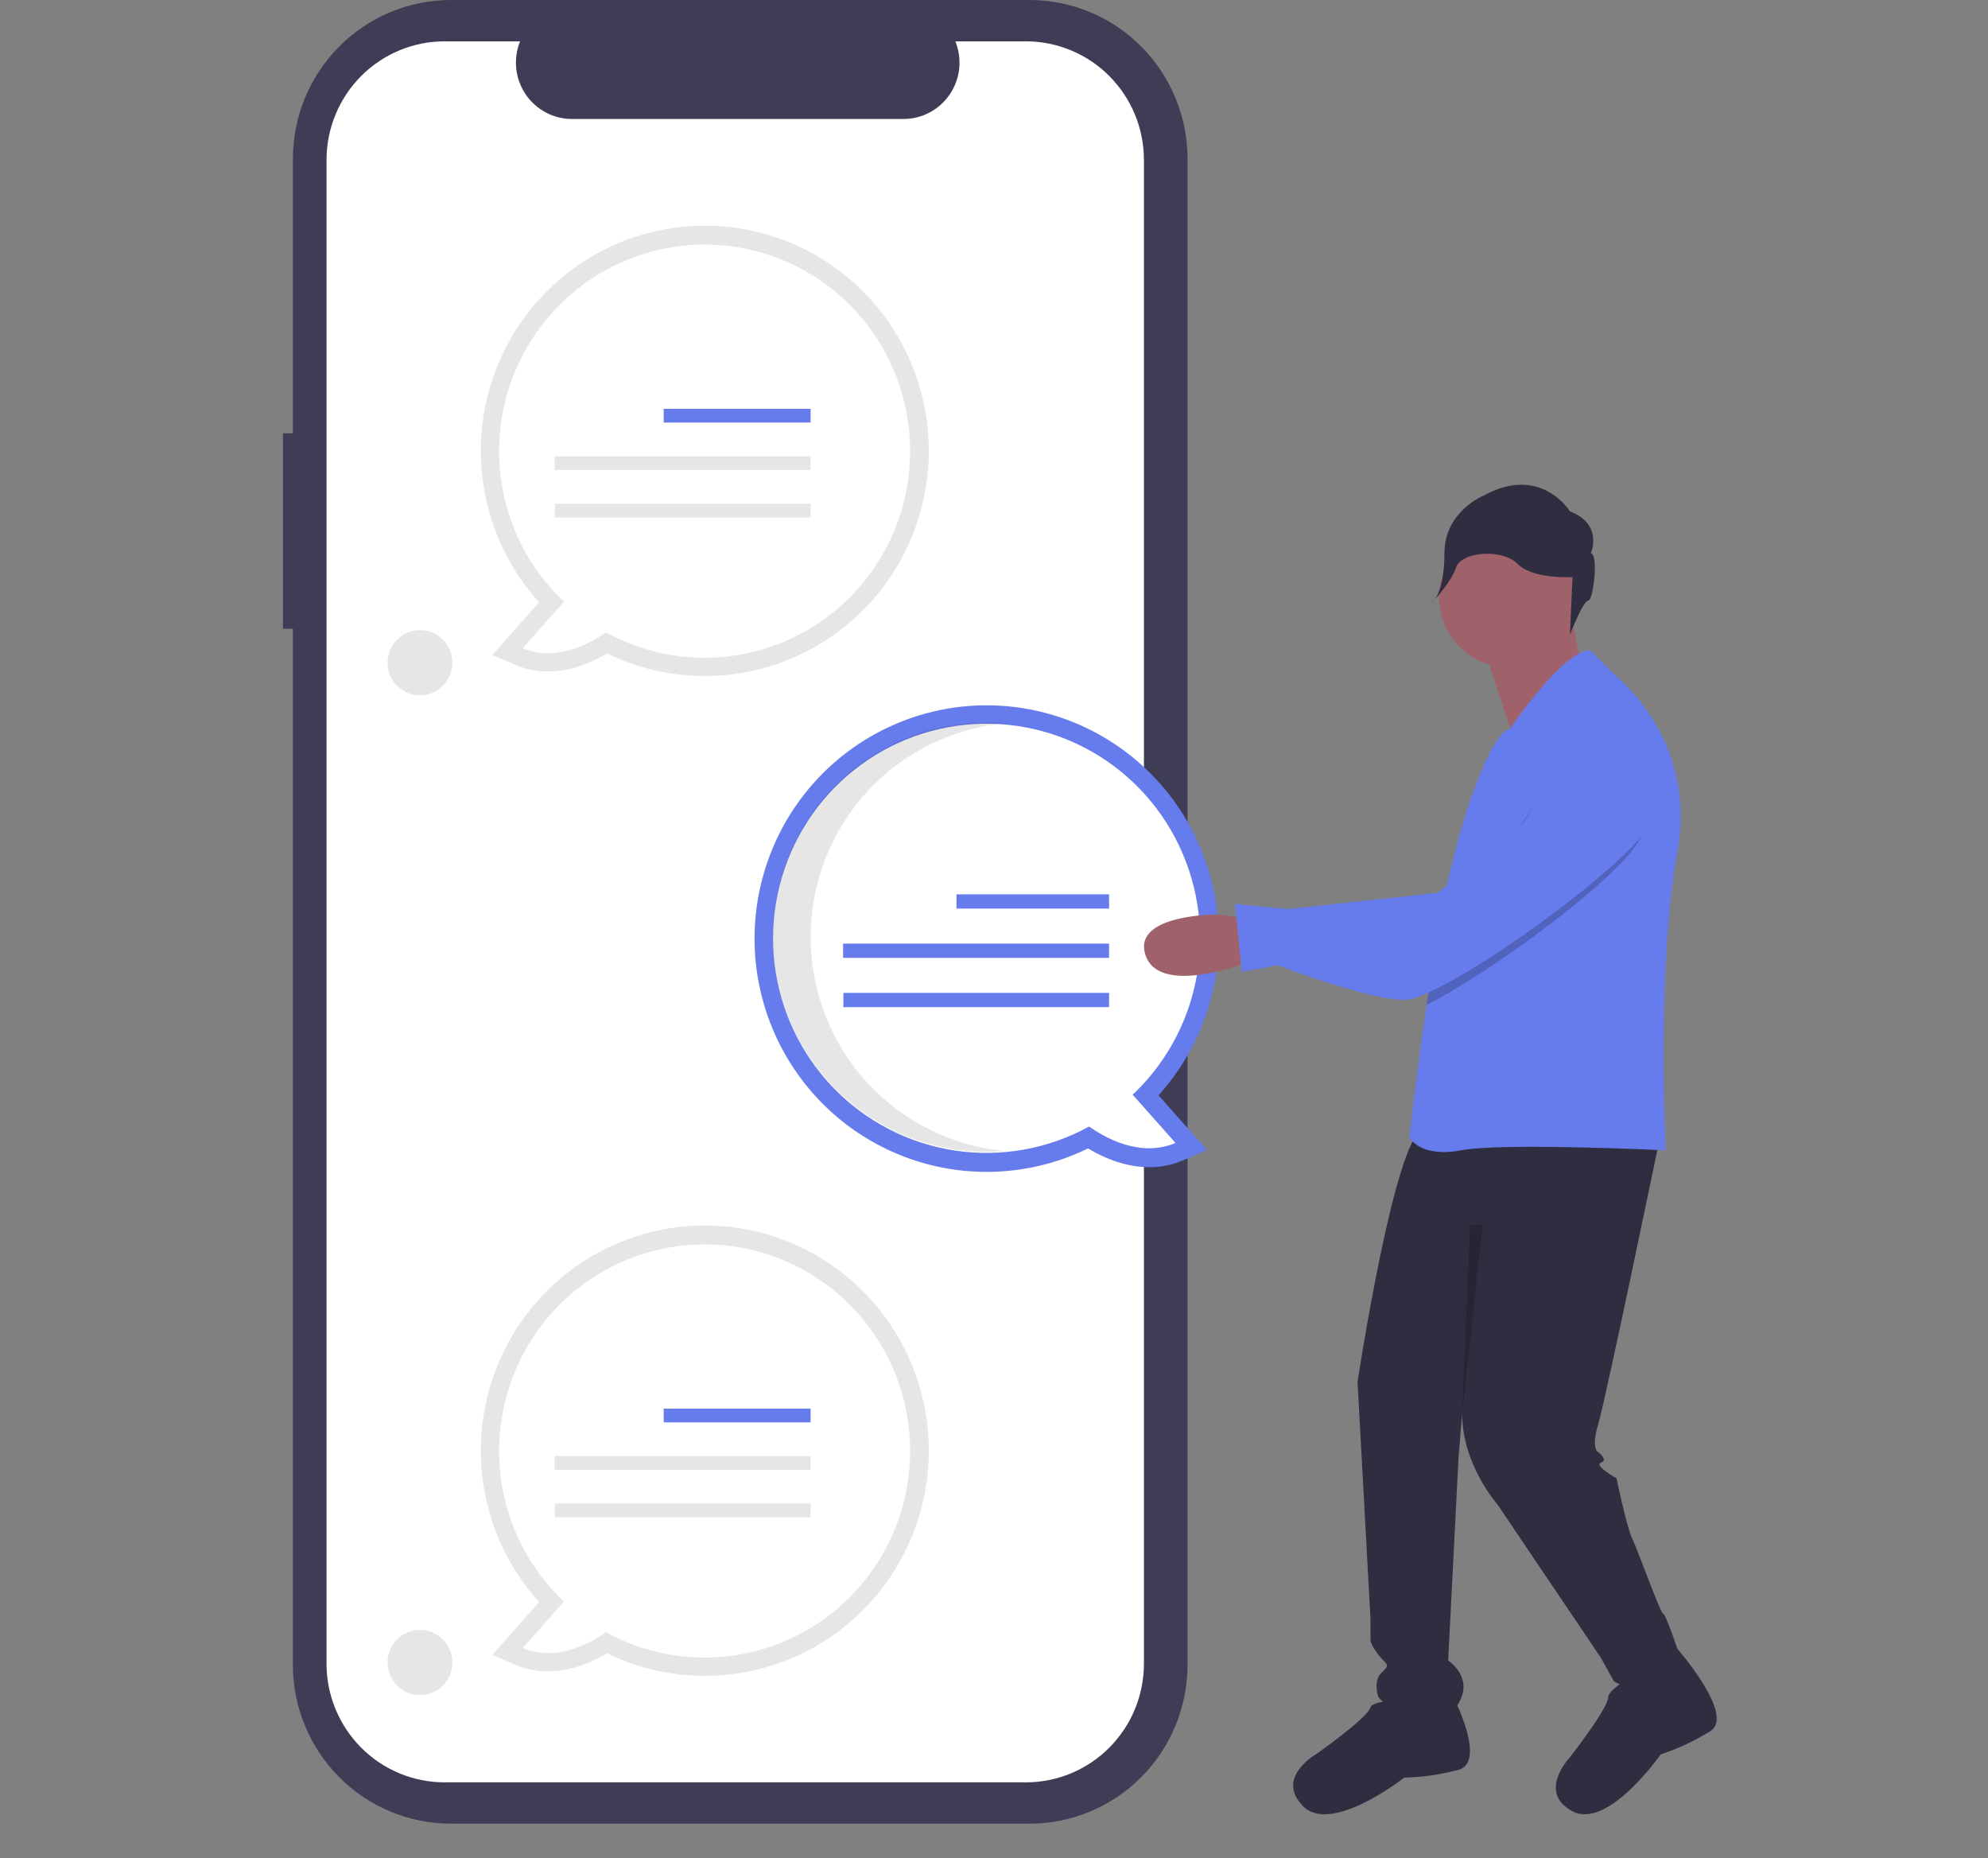 <svg width="428" height="400" viewBox="0 0 428 400" fill="none" xmlns="http://www.w3.org/2000/svg">
<rect x="0" y="0" width="428" height="400" fill="#808080" stroke="none"/>
<g clip-path="url(#clip0)">
<path d="M60.911 93.281H63.057V34.197C63.057 29.706 63.937 25.259 65.647 21.11C67.357 16.961 69.864 13.191 73.023 10.016C76.183 6.84 79.934 4.322 84.062 2.603C88.191 0.884 92.615 -1.55824e-05 97.084 2.05892e-10H221.64C226.108 -1.06243e-05 230.533 0.885 234.661 2.603C238.789 4.322 242.541 6.84 245.7 10.016C248.86 13.191 251.366 16.961 253.076 21.11C254.786 25.259 255.666 29.706 255.666 34.197V358.339C255.666 362.83 254.786 367.277 253.076 371.426C251.366 375.575 248.86 379.344 245.7 382.52C242.541 385.695 238.789 388.214 234.661 389.933C230.533 391.651 226.108 392.536 221.64 392.536H97.084C92.615 392.536 88.191 391.651 84.062 389.933C79.934 388.214 76.183 385.695 73.023 382.52C69.864 379.344 67.357 375.575 65.647 371.426C63.937 367.277 63.057 362.83 63.057 358.339V135.339H60.911V93.281Z" fill="#3F3D56"/>
<path d="M95.711 8.897H111.969C111.222 10.739 110.936 12.738 111.138 14.717C111.34 16.696 112.024 18.595 113.128 20.247C114.232 21.898 115.723 23.251 117.471 24.187C119.218 25.122 121.167 25.612 123.147 25.612H194.504C196.483 25.612 198.433 25.122 200.18 24.187C201.927 23.251 203.418 21.898 204.523 20.247C205.627 18.595 206.31 16.696 206.512 14.717C206.714 12.738 206.429 10.739 205.681 8.897H220.867C224.204 8.897 227.508 9.557 230.591 10.841C233.674 12.124 236.475 14.005 238.835 16.377C241.194 18.748 243.066 21.563 244.343 24.662C245.62 27.76 246.277 31.081 246.277 34.434V358.101C246.277 361.455 245.62 364.776 244.343 367.874C243.066 370.973 241.194 373.788 238.835 376.159C236.475 378.531 233.674 380.412 230.591 381.695C227.508 382.978 224.204 383.639 220.867 383.639H95.711C92.374 383.639 89.069 382.978 85.986 381.695C82.903 380.412 80.102 378.531 77.743 376.159C75.383 373.788 73.511 370.973 72.234 367.874C70.957 364.776 70.3 361.455 70.3 358.101V34.434C70.3 31.081 70.957 27.76 72.234 24.662C73.511 21.563 75.383 18.748 77.743 16.377C80.102 14.005 82.903 12.124 85.986 10.841C89.069 9.557 92.374 8.897 95.711 8.897Z" fill="white"/>
<path d="M151.72 360.714C162.78 360.719 173.505 356.904 182.099 349.907C190.693 342.911 196.632 333.158 198.923 322.284C201.213 311.41 199.715 300.076 194.679 290.18C189.643 280.284 181.376 272.428 171.263 267.929C161.15 263.43 149.805 262.561 139.13 265.468C128.456 268.375 119.099 274.881 112.63 283.896C106.16 292.91 102.97 303.886 103.594 314.983C104.219 326.081 108.619 336.625 116.059 344.849L105.988 356.195L111.014 358.338C118.788 361.652 126.396 358.427 130.666 355.853C137.229 359.051 144.427 360.712 151.72 360.714ZM151.72 271.747C157.87 271.749 163.939 273.164 169.462 275.884C174.985 278.604 179.816 282.556 183.587 287.44C187.357 292.323 189.967 298.009 191.216 304.061C192.466 310.113 192.322 316.372 190.796 322.36C189.27 328.348 186.402 333.906 182.412 338.61C178.421 343.313 173.414 347.038 167.772 349.498C162.13 351.959 156.003 353.091 149.859 352.808C143.715 352.525 137.716 350.834 132.322 347.864L130.171 346.676L128.171 348.107C125.885 349.777 123.289 350.971 120.537 351.617L126.874 344.477L124.096 341.854C120.061 338.076 116.847 333.5 114.657 328.414C112.467 323.328 111.348 317.841 111.37 312.299C111.382 301.548 115.637 291.24 123.202 283.638C130.766 276.036 141.022 271.76 151.72 271.747Z" fill="#E6E6E6"/>
<path d="M107.458 312.299C107.462 302.554 110.651 293.079 116.536 285.334C122.42 277.588 130.673 271.999 140.026 269.427C149.379 266.855 159.314 267.443 168.303 271.099C177.291 274.755 184.836 281.278 189.776 289.664C194.716 298.05 196.777 307.835 195.644 317.513C194.511 327.192 190.245 336.228 183.503 343.232C176.761 350.237 167.916 354.821 158.329 356.281C148.741 357.74 138.942 355.994 130.439 351.31C127.379 353.498 119.915 357.862 112.541 354.718L121.417 344.719C117.005 340.564 113.489 335.543 111.088 329.966C108.687 324.389 107.451 318.376 107.458 312.299Z" fill="white"/>
<path d="M142.889 303.204H174.517V306.156H142.889V303.204Z" fill="#667CEC"/>
<path d="M119.392 313.415H174.517V316.367H119.392V313.415Z" fill="#E6E6E6"/>
<path d="M119.446 323.626H174.517V326.578H119.446V323.626Z" fill="#E6E6E6"/>
<path d="M151.72 145.508C162.78 145.514 173.505 141.698 182.099 134.702C190.693 127.705 196.632 117.953 198.923 107.079C201.213 96.205 199.715 84.87 194.679 74.974C189.643 65.078 181.376 57.223 171.263 52.724C161.15 48.225 149.805 47.356 139.13 50.263C128.456 53.169 119.099 59.675 112.63 68.69C106.16 77.705 102.97 88.681 103.594 99.778C104.219 110.875 108.619 121.42 116.059 129.644L105.988 140.99L111.014 143.132C118.788 146.447 126.396 143.222 130.666 140.648C137.229 143.845 144.427 145.507 151.72 145.508ZM151.72 56.542C157.87 56.544 163.939 57.959 169.462 60.679C174.985 63.398 179.816 67.351 183.587 72.234C187.357 77.118 189.967 82.803 191.216 88.855C192.466 94.908 192.322 101.167 190.796 107.155C189.27 113.143 186.402 118.701 182.412 123.404C178.421 128.108 173.414 131.832 167.772 134.293C162.13 136.754 156.003 137.886 149.859 137.603C143.715 137.319 137.716 135.628 132.322 132.659L130.171 131.471L128.171 132.901C125.885 134.572 123.289 135.766 120.537 136.411L126.874 129.272L124.096 126.648C120.061 122.871 116.847 118.295 114.657 113.209C112.467 108.122 111.348 102.636 111.37 97.094C111.382 86.342 115.637 76.035 123.202 68.433C130.766 60.831 141.022 56.554 151.72 56.542Z" fill="#E6E6E6"/>
<path d="M107.458 97.094C107.462 87.348 110.651 77.874 116.536 70.128C122.42 62.382 130.673 56.794 140.026 54.222C149.379 51.65 159.314 52.237 168.303 55.894C177.291 59.55 184.836 66.073 189.776 74.459C194.716 82.844 196.777 92.629 195.644 102.308C194.511 111.986 190.245 121.023 183.503 128.027C176.761 135.031 167.916 139.616 158.329 141.075C148.741 142.535 138.942 140.788 130.439 136.105C127.379 138.293 119.915 142.656 112.541 139.513L121.417 129.514C117.005 125.359 113.489 120.337 111.088 114.76C108.687 109.183 107.451 103.17 107.458 97.094Z" fill="white"/>
<path d="M142.889 87.998H174.517V90.95H142.889V87.998Z" fill="#667CEC"/>
<path d="M119.392 98.21H174.517V101.161H119.392V98.21Z" fill="#E6E6E6"/>
<path d="M119.446 108.421H174.517V111.372H119.446V108.421Z" fill="#E6E6E6"/>
<path d="M90.412 149.644C86.558 149.644 83.435 146.505 83.435 142.632C83.435 138.76 86.558 135.621 90.412 135.621C94.265 135.621 97.388 138.76 97.388 142.632C97.388 146.505 94.265 149.644 90.412 149.644Z" fill="#E6E6E6"/>
<path d="M90.412 364.849C86.558 364.849 83.435 361.71 83.435 357.838C83.435 353.965 86.558 350.826 90.412 350.826C94.265 350.826 97.388 353.965 97.388 357.838C97.388 361.71 94.265 364.849 90.412 364.849Z" fill="#E6E6E6"/>
<path d="M337.424 128.255L340.769 145.064L325.159 156.829L317.912 134.979L337.424 128.255Z" fill="#9F616A"/>
<path d="M324.881 143.663C316.567 143.663 309.828 136.89 309.828 128.535C309.828 120.18 316.567 113.407 324.881 113.407C333.194 113.407 339.933 120.18 339.933 128.535C339.933 136.89 333.194 143.663 324.881 143.663Z" fill="#9F616A"/>
<path d="M357.494 244.234C357.494 244.234 345.787 300.822 344.114 306.425C342.442 312.028 344.114 312.588 344.114 312.588C344.114 312.588 346.344 314.269 344.672 314.829C342.999 315.39 348.017 318.191 348.017 318.191C348.017 318.191 350.247 328.836 351.362 331.077C352.477 333.319 357.494 347.326 358.052 347.326C358.609 347.326 361.397 355.73 361.397 355.73C361.397 355.73 354.707 366.375 347.459 361.893L344.672 356.85L322.372 323.794C322.372 323.794 312.894 313.148 315.124 300.262L314.009 313.709L311.779 357.411C311.779 357.411 317.912 361.333 313.452 367.496C313.452 367.496 301.745 371.418 296.727 365.255C296.727 365.255 295.612 361.893 297.285 360.212C298.957 358.531 298.957 358.531 297.842 357.411C296.727 356.29 295.055 354.049 295.055 352.928V348.446L292.267 297.46C292.267 297.46 300.072 245.914 306.204 243.113C312.337 240.312 357.494 244.234 357.494 244.234Z" fill="#2F2E41"/>
<path d="M312.894 365.255C312.894 365.255 320.142 379.262 314.009 380.943C310.187 381.967 306.257 382.532 302.302 382.623C302.302 382.623 286.692 394.95 280.56 388.787C274.427 382.623 283.347 377.581 283.347 377.581C283.347 377.581 294.497 369.737 295.055 367.496C295.612 365.255 312.894 365.255 312.894 365.255Z" fill="#2F2E41"/>
<path d="M361.118 354.889C361.118 354.889 373.642 369.204 368.258 372.599C364.895 374.693 361.296 376.378 357.537 377.618C357.537 377.618 346.152 393.961 338.505 389.848C330.859 385.736 337.942 378.312 337.942 378.312C337.942 378.312 346.351 367.557 346.239 365.25C346.126 362.942 361.118 354.889 361.118 354.889Z" fill="#2F2E41"/>
<path d="M303.417 244.794C303.417 244.794 305.647 249.276 314.567 247.595C323.487 245.914 358.609 247.595 358.609 247.595C358.609 247.595 356.658 207.535 361.118 183.443C365.578 159.351 348.017 145.624 348.017 145.624L342.442 140.021C336.867 139.461 325.093 156.851 325.093 156.851C320.995 157.54 314.361 176.058 311.161 192.452C309.639 200.274 308.278 208.628 307.135 216.309C304.816 231.935 303.417 244.794 303.417 244.794Z" fill="#667CEC"/>
<path d="M342.49 119.116C342.49 119.116 345.304 112.893 337.987 110.065C337.987 110.065 331.796 99.883 319.413 106.671C319.413 106.671 310.97 110.065 310.97 119.116C310.97 128.166 308.156 129.863 308.156 129.863C308.156 129.863 312.347 125.542 313.472 122.148C314.598 118.754 323.353 117.984 326.73 121.378C330.107 124.772 338.55 124.207 338.55 124.207L337.987 136.651C337.987 136.651 340.801 129.298 341.927 129.298C343.053 129.298 344.179 119.116 342.49 119.116Z" fill="#2F2E41"/>
<path d="M234.247 247.192C238.682 249.865 246.585 253.215 254.662 249.772L259.882 247.547L249.42 235.761C257.769 226.51 262.387 214.465 262.375 201.976C262.362 189.487 257.719 177.451 249.352 168.218C240.985 158.984 229.494 153.216 217.123 152.038C204.751 150.86 192.387 154.358 182.444 161.848C172.501 169.339 165.691 180.285 163.346 192.549C161 204.813 163.286 217.516 169.757 228.177C176.229 238.839 186.421 246.694 198.346 250.21C210.27 253.726 223.069 252.65 234.247 247.192V247.192ZM254.291 201.948C254.314 207.705 253.152 213.404 250.877 218.688C248.602 223.972 245.263 228.725 241.072 232.649L238.186 235.374L244.769 242.791C241.91 242.12 239.213 240.88 236.839 239.144L234.761 237.658L232.526 238.893C224.47 243.332 215.185 244.989 206.1 243.607C197.015 242.226 188.634 237.883 182.245 231.246C175.856 224.61 171.814 216.048 170.739 206.877C169.665 197.706 171.619 188.435 176.3 180.489C180.981 172.543 188.13 166.363 196.648 162.899C205.165 159.436 214.579 158.88 223.441 161.319C232.303 163.757 240.122 169.054 245.696 176.395C251.27 183.736 254.29 192.714 254.291 201.948V201.948Z" fill="#667CEC"/>
<path d="M258.355 201.948C258.351 191.824 255.038 181.983 248.925 173.936C242.813 165.89 234.239 160.085 224.523 157.413C214.807 154.741 204.487 155.352 195.15 159.15C185.813 162.948 177.976 169.724 172.844 178.435C167.713 187.146 165.571 197.31 166.748 207.364C167.925 217.418 172.357 226.805 179.36 234.081C186.364 241.357 195.552 246.119 205.511 247.636C215.47 249.152 225.65 247.337 234.483 242.472C237.661 244.745 245.415 249.278 253.075 246.013L243.854 235.625C248.438 231.309 252.09 226.093 254.584 220.3C257.079 214.507 258.362 208.26 258.355 201.948Z" fill="white"/>
<path opacity="0.1" d="M174.525 201.714C174.525 190.166 178.828 179.037 186.586 170.518C194.344 162 204.994 156.709 216.44 155.687C215.101 155.57 213.746 155.506 212.376 155.506C200.184 155.51 188.493 160.38 179.874 169.046C171.255 177.711 166.413 189.462 166.413 201.714C166.413 213.967 171.255 225.718 179.874 234.383C188.493 243.049 200.184 247.919 212.376 247.923C213.744 247.923 215.096 247.858 216.433 247.741C204.989 246.718 194.34 241.427 186.584 232.908C178.828 224.39 174.525 213.261 174.525 201.714Z" fill="black"/>
<path d="M205.923 192.5H238.777V195.566H205.923V192.5Z" fill="#667CEC"/>
<path d="M181.515 203.107H238.777V206.173H181.515V203.107Z" fill="#667CEC"/>
<path d="M181.571 213.714H238.777V216.78H181.571V213.714Z" fill="#667CEC"/>
<path opacity="0.2" d="M307.135 216.309C320.097 209.759 343.83 192.424 351.189 183.297C360.349 171.946 350.358 163.312 350.358 163.312C339.03 156.129 325.483 180.776 325.483 180.776L311.161 192.452C309.639 200.274 308.278 208.628 307.135 216.309Z" fill="black"/>
<path d="M269.698 206.742C269.698 206.742 249.927 214.808 246.673 205.74C243.419 196.672 262.283 196.828 262.283 196.828L269.688 197.883L269.698 206.742Z" fill="#9F616A"/>
<path d="M352.892 159.624C352.892 159.624 362.88 168.259 353.726 179.608C344.571 190.958 310.08 215.023 302.499 215.209C294.919 215.394 275.094 207.763 275.094 207.763L267.339 209.189L265.877 194.556L277.302 195.677L309.525 192.168L328.019 177.086C328.019 177.086 341.566 152.443 352.892 159.624Z" fill="#667CEC"/>
<path opacity="0.2" d="M316.506 263.645L314.758 304.68L319.189 263.645H316.506Z" fill="black"/>
</g>
<defs>
<clipPath id="clip0">
<rect width="428" height="400" fill="white" transform="matrix(-1 0 0 1 428 0)"/>
</clipPath>
</defs>
</svg>
